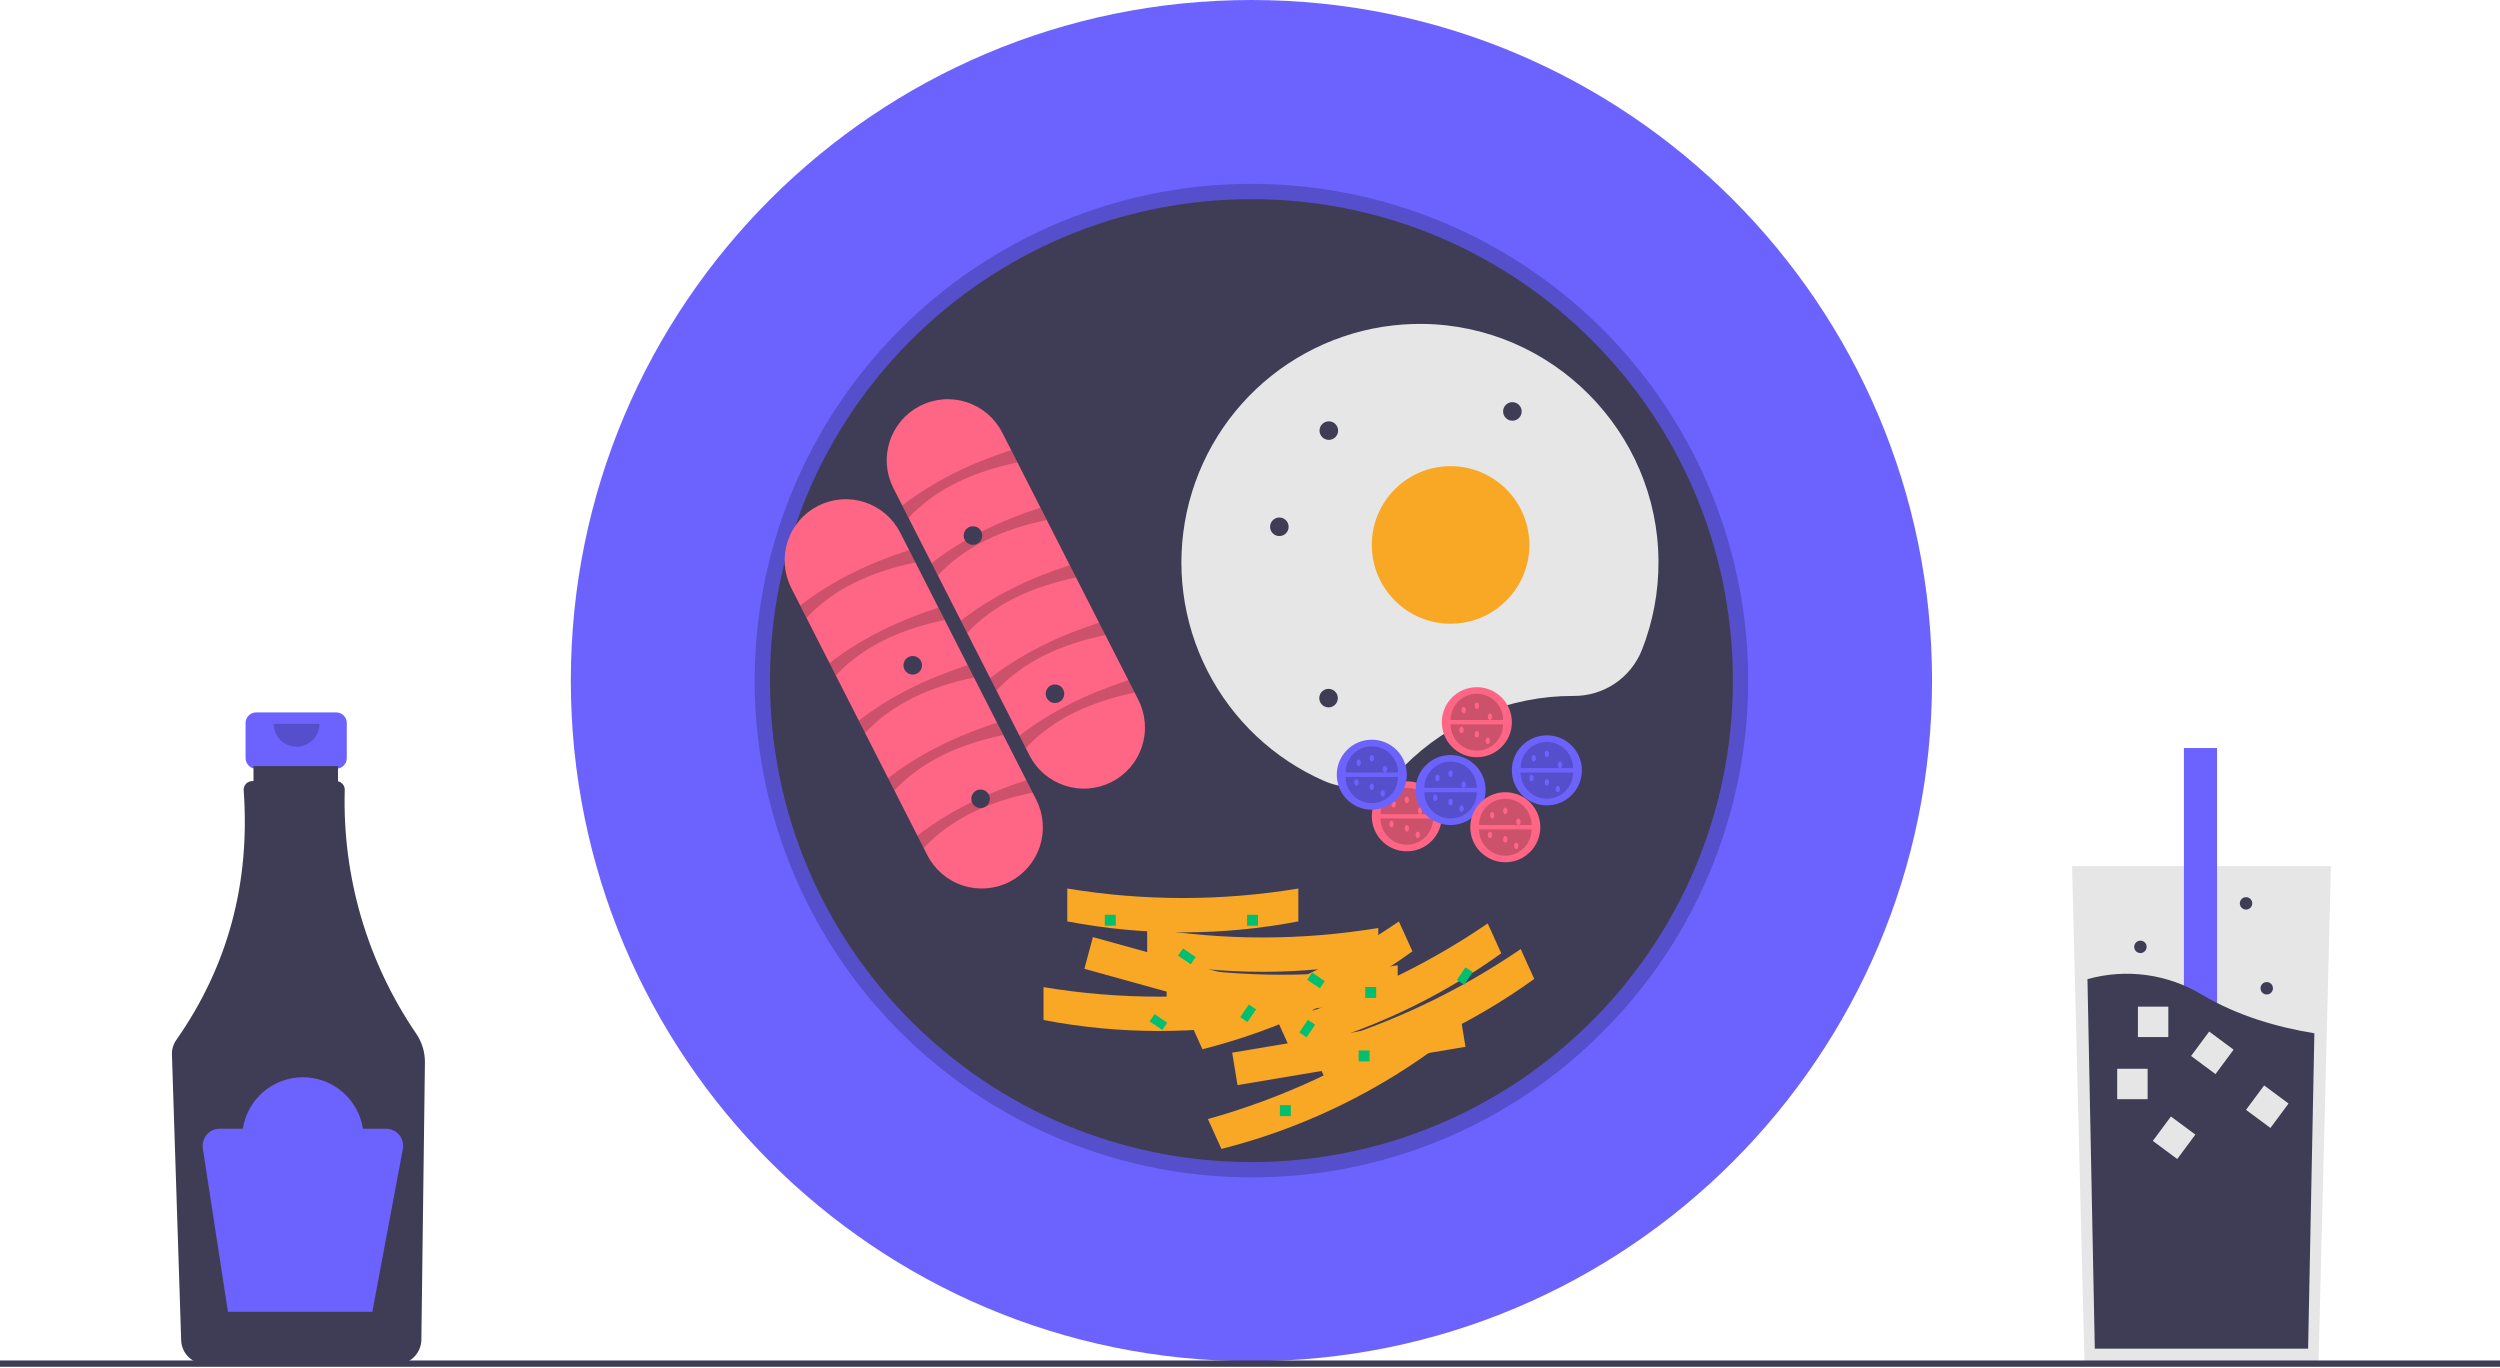 <svg width="888" height="486" viewBox="0 0 888 486" fill="none" xmlns="http://www.w3.org/2000/svg">
<g clip-path="url(#clip0_739_1056)">
<path d="M119.412 253.045H90.993C89.994 253.045 89.036 253.442 88.329 254.148C87.623 254.855 87.226 255.813 87.226 256.813V269.287C87.226 270.286 87.623 271.244 88.329 271.951C89.036 272.657 89.994 273.054 90.993 273.054H95.703V291.744H114.703V273.054H119.412C120.411 273.054 121.37 272.657 122.076 271.951C122.783 271.244 123.18 270.286 123.18 269.287V256.813C123.18 255.813 122.783 254.855 122.076 254.148C121.37 253.442 120.411 253.045 119.412 253.045Z" fill="#6C63FF"/>
<path d="M147.876 367.206C130.472 341.738 121.574 311.416 122.458 280.582C122.474 279.87 122.243 279.175 121.805 278.615C121.366 278.054 120.747 277.663 120.053 277.507V272.117H90.039V277.432H89.626C89.202 277.432 88.784 277.52 88.396 277.69C88.008 277.859 87.659 278.107 87.371 278.417C87.084 278.728 86.863 279.094 86.723 279.494C86.583 279.893 86.527 280.317 86.558 280.74C88.923 313.701 80.938 343.26 62.605 369.417C61.55 370.92 61.011 372.725 61.069 374.56L64.351 476.078C64.429 478.343 65.38 480.489 67.003 482.069C68.627 483.65 70.798 484.542 73.064 484.56H140.951C143.242 484.541 145.436 483.629 147.065 482.017C148.693 480.404 149.628 478.22 149.669 475.929L150.934 377.363C150.971 373.745 149.905 370.202 147.876 367.206Z" fill="#3F3D56"/>
<path opacity="0.2" d="M113.488 257.109C113.488 259.265 112.632 261.333 111.107 262.857C109.583 264.382 107.515 265.238 105.359 265.238C103.203 265.238 101.136 264.382 99.611 262.857C98.087 261.333 97.231 259.265 97.231 257.109" fill="black"/>
<path d="M137.13 400.927H128.909C128.125 395.834 125.543 391.191 121.632 387.836C117.72 384.481 112.738 382.637 107.585 382.637C102.432 382.637 97.449 384.481 93.538 387.836C89.627 391.191 87.045 395.834 86.26 400.927H78.039C77.165 400.927 76.3 401.116 75.506 401.482C74.711 401.847 74.004 402.38 73.435 403.044C72.865 403.707 72.446 404.487 72.206 405.328C71.966 406.169 71.91 407.052 72.043 407.916L80.973 465.958H132.247L143.093 408.112C143.257 407.236 143.226 406.334 143.003 405.471C142.779 404.608 142.368 403.805 141.798 403.119C141.229 402.433 140.516 401.881 139.709 401.502C138.902 401.124 138.021 400.927 137.13 400.927Z" fill="#6C63FF"/>
<path d="M827.952 307.634L825.98 386.448L823.538 484.181H740.414L737.552 369.675L736 307.634H827.952Z" fill="#E6E6E6"/>
<path d="M787.492 265.704H775.723V421.654H787.492V265.704Z" fill="#6C63FF"/>
<path d="M822.067 367.02L819.841 479.04H744.074L741.466 347.796C748.292 345.879 755.44 345.388 762.464 346.354C769.488 347.32 776.238 349.723 782.293 353.412C794.952 360.899 809.173 364.929 822.067 367.02Z" fill="#3F3D56"/>
<path d="M762.831 379.63H752.031V390.43H762.831V379.63Z" fill="#E6E6E6"/>
<path d="M770.187 357.562H759.387V368.362H770.187V357.562Z" fill="#E6E6E6"/>
<path d="M793.378 372.84L784.703 366.406L778.27 375.081L786.944 381.514L793.378 372.84Z" fill="#E6E6E6"/>
<path d="M812.89 391.975L804.216 385.542L797.782 394.216L806.457 400.65L812.89 391.975Z" fill="#E6E6E6"/>
<path d="M779.788 403.01L771.113 396.576L764.68 405.251L773.354 411.684L779.788 403.01Z" fill="#E6E6E6"/>
<path d="M805.147 353.242C806.366 353.242 807.354 352.254 807.354 351.035C807.354 349.816 806.366 348.828 805.147 348.828C803.928 348.828 802.94 349.816 802.94 351.035C802.94 352.254 803.928 353.242 805.147 353.242Z" fill="#3F3D56"/>
<path d="M760.275 338.53C761.494 338.53 762.482 337.542 762.482 336.323C762.482 335.104 761.494 334.116 760.275 334.116C759.056 334.116 758.068 335.104 758.068 336.323C758.068 337.542 759.056 338.53 760.275 338.53Z" fill="#3F3D56"/>
<path d="M797.792 323.082C799.011 323.082 799.999 322.094 799.999 320.875C799.999 319.656 799.011 318.668 797.792 318.668C796.573 318.668 795.585 319.656 795.585 320.875C795.585 322.094 796.573 323.082 797.792 323.082Z" fill="#3F3D56"/>
<path d="M444.508 483.508C578.025 483.508 686.262 375.271 686.262 241.754C686.262 108.237 578.025 0 444.508 0C310.991 0 202.754 108.237 202.754 241.754C202.754 375.271 310.991 483.508 444.508 483.508Z" fill="#6C63FF"/>
<path opacity="0.2" d="M444.508 418.211C403.684 418.211 364.123 404.055 332.566 378.157C301.008 352.258 279.408 316.219 271.443 276.179C263.479 236.139 269.645 194.577 288.889 158.574C308.133 122.57 339.266 94.353 376.983 78.731C414.699 63.108 456.666 61.047 495.732 72.897C534.798 84.748 568.546 109.778 591.227 143.722C613.907 177.666 624.117 218.424 620.115 259.051C616.114 299.678 598.149 337.661 569.282 366.528C552.935 382.965 533.489 395.996 512.072 404.868C490.654 413.739 467.69 418.274 444.508 418.211ZM444.508 76.18C353.21 76.18 278.934 150.456 278.934 241.754C278.934 333.052 353.21 407.328 444.508 407.328C535.805 407.328 610.082 333.052 610.082 241.754C610.082 150.456 535.805 76.18 444.508 76.18Z" fill="black"/>
<path d="M444.508 412.77C538.957 412.77 615.524 336.203 615.524 241.754C615.524 147.305 538.957 70.738 444.508 70.738C350.059 70.738 273.492 147.305 273.492 241.754C273.492 336.203 350.059 412.77 444.508 412.77Z" fill="#3F3D56"/>
<path d="M317.328 173.372C316.031 170.832 315.247 168.061 315.022 165.218C314.797 162.375 315.134 159.515 316.014 156.802C316.895 154.089 318.301 151.576 320.154 149.408C322.006 147.239 324.267 145.456 326.809 144.162C329.351 142.868 332.122 142.087 334.966 141.865C337.809 141.642 340.669 141.982 343.38 142.866C346.092 143.749 348.604 145.159 350.77 147.013C352.937 148.868 354.717 151.131 356.009 153.674L404.325 248.552C405.622 251.092 406.406 253.863 406.631 256.707C406.857 259.55 406.519 262.409 405.639 265.122C404.758 267.835 403.352 270.348 401.5 272.517C399.647 274.685 397.386 276.468 394.844 277.762C392.303 279.057 389.531 279.837 386.688 280.06C383.844 280.282 380.985 279.942 378.273 279.058C375.561 278.175 373.05 276.766 370.883 274.911C368.716 273.057 366.936 270.793 365.644 268.25L317.328 173.372Z" fill="#FF6584"/>
<path opacity="0.2" d="M322.716 183.955L320.486 179.576C331.615 170.928 344.684 164.569 359.168 159.877L361.397 164.256C345.722 167.521 332.386 173.562 322.716 183.955Z" fill="black"/>
<path opacity="0.2" d="M333.124 204.39L330.894 200.011C342.023 191.364 355.091 185.004 369.575 180.313L371.805 184.692C356.129 187.956 342.793 193.997 333.124 204.39Z" fill="black"/>
<path opacity="0.2" d="M343.53 224.825L341.3 220.446C352.429 211.799 365.498 205.439 379.981 200.748L382.211 205.127C366.536 208.391 353.199 214.432 343.53 224.825Z" fill="black"/>
<path opacity="0.2" d="M353.936 245.261L351.706 240.882C362.835 232.234 375.904 225.875 390.387 221.183L392.617 225.562C376.942 228.827 363.606 234.868 353.936 245.261Z" fill="black"/>
<path opacity="0.2" d="M364.343 265.696L362.113 261.317C373.242 252.669 386.311 246.31 400.794 241.619L403.024 245.998C387.349 249.262 374.013 255.303 364.343 265.696Z" fill="black"/>
<path d="M281.079 208.891C279.782 206.351 278.999 203.58 278.774 200.737C278.549 197.894 278.886 195.034 279.767 192.322C280.647 189.609 282.054 187.097 283.906 184.928C285.758 182.76 288.02 180.977 290.561 179.683C293.102 178.389 295.874 177.608 298.717 177.386C301.56 177.163 304.42 177.503 307.131 178.387C309.843 179.27 312.354 180.679 314.521 182.533C316.688 184.387 318.468 186.65 319.76 189.193L368.076 284.071C370.681 289.2 371.144 295.153 369.362 300.622C367.58 306.092 363.7 310.63 358.574 313.241C353.449 315.851 347.496 316.32 342.025 314.544C336.553 312.768 332.011 308.893 329.395 303.769L281.079 208.891Z" fill="#FF6584"/>
<path opacity="0.2" d="M286.468 219.473L284.238 215.094C295.367 206.447 308.436 200.087 322.919 195.396L325.149 199.775C309.474 203.04 296.138 209.08 286.468 219.473Z" fill="black"/>
<path opacity="0.2" d="M296.875 239.909L294.645 235.53C305.774 226.882 318.842 220.523 333.326 215.832L335.556 220.211C319.88 223.475 306.544 229.516 296.875 239.909Z" fill="black"/>
<path opacity="0.2" d="M307.282 260.344L305.052 255.965C316.181 247.318 329.25 240.958 343.733 236.267L345.963 240.646C330.288 243.91 316.951 249.951 307.282 260.344Z" fill="black"/>
<path opacity="0.2" d="M317.688 280.78L315.458 276.401C326.587 267.753 339.656 261.394 354.139 256.702L356.369 261.081C340.694 264.346 327.358 270.387 317.688 280.78Z" fill="black"/>
<path opacity="0.2" d="M328.094 301.215L325.864 296.836C336.993 288.189 350.062 281.829 364.545 277.138L366.775 281.517C351.1 284.781 337.764 290.822 328.094 301.215Z" fill="black"/>
<path d="M558.778 247.195L558.93 247.196C564.134 247.239 569.231 245.713 573.555 242.817C577.879 239.921 581.229 235.788 583.169 230.959C587.16 220.873 589.171 210.112 589.092 199.265C588.821 153.355 551.47 115.69 505.563 115.055C486.012 114.781 466.968 121.277 451.659 133.44C436.35 145.604 425.718 162.687 421.566 181.794C417.414 200.9 419.996 220.855 428.875 238.276C437.755 255.696 452.385 269.51 470.286 277.375C475.017 279.47 480.27 280.086 485.357 279.143C490.444 278.199 495.127 275.741 498.792 272.09C506.653 264.187 516.001 257.919 526.296 253.646C536.592 249.373 547.631 247.181 558.778 247.195Z" fill="#E6E6E6"/>
<path d="M515.246 221.543C530.701 221.543 543.23 209.014 543.23 193.559C543.23 178.103 530.701 165.574 515.246 165.574C499.791 165.574 487.262 178.103 487.262 193.559C487.262 209.014 499.791 221.543 515.246 221.543Z" fill="#F9A825"/>
<path d="M454.427 190.412C456.247 190.412 457.723 188.936 457.723 187.115C457.723 185.294 456.247 183.818 454.427 183.818C452.606 183.818 451.13 185.294 451.13 187.115C451.13 188.936 452.606 190.412 454.427 190.412Z" fill="#3F3D56"/>
<path d="M345.598 193.521C347.419 193.521 348.895 192.045 348.895 190.224C348.895 188.404 347.419 186.928 345.598 186.928C343.778 186.928 342.302 188.404 342.302 190.224C342.302 192.045 343.778 193.521 345.598 193.521Z" fill="#3F3D56"/>
<path d="M471.996 156.246C473.817 156.246 475.293 154.77 475.293 152.95C475.293 151.129 473.817 149.653 471.996 149.653C470.175 149.653 468.699 151.129 468.699 152.95C468.699 154.77 470.175 156.246 471.996 156.246Z" fill="#3F3D56"/>
<path d="M471.902 251.269C473.723 251.269 475.199 249.793 475.199 247.973C475.199 246.152 473.723 244.676 471.902 244.676C470.081 244.676 468.605 246.152 468.605 247.973C468.605 249.793 470.081 251.269 471.902 251.269Z" fill="#3F3D56"/>
<path d="M537.199 149.437C539.02 149.437 540.496 147.961 540.496 146.141C540.496 144.32 539.02 142.844 537.199 142.844C535.378 142.844 533.902 144.32 533.902 146.141C533.902 147.961 535.378 149.437 537.199 149.437Z" fill="#3F3D56"/>
<path d="M324.207 239.609C326.028 239.609 327.504 238.133 327.504 236.313C327.504 234.492 326.028 233.016 324.207 233.016C322.386 233.016 320.91 234.492 320.91 236.313C320.91 238.133 322.386 239.609 324.207 239.609Z" fill="#3F3D56"/>
<path d="M348.305 287.027C350.125 287.027 351.601 285.551 351.601 283.731C351.601 281.91 350.125 280.434 348.305 280.434C346.484 280.434 345.008 281.91 345.008 283.731C345.008 285.551 346.484 287.027 348.305 287.027Z" fill="#3F3D56"/>
<path d="M499.699 302.387C506.568 302.387 512.137 296.818 512.137 289.949C512.137 283.08 506.568 277.512 499.699 277.512C492.83 277.512 487.262 283.08 487.262 289.949C487.262 296.818 492.83 302.387 499.699 302.387Z" fill="#FF6584"/>
<path opacity="0.2" d="M509.027 290.727C509.027 293.201 508.045 295.573 506.295 297.323C504.546 299.072 502.173 300.055 499.699 300.055C497.225 300.055 494.853 299.072 493.103 297.323C491.354 295.573 490.371 293.201 490.371 290.727" fill="black"/>
<path opacity="0.2" d="M490.371 289.172C490.371 286.698 491.354 284.325 493.103 282.576C494.853 280.827 497.225 279.844 499.699 279.844C502.173 279.844 504.546 280.827 506.295 282.576C508.045 284.325 509.027 286.698 509.027 289.172" fill="black"/>
<path d="M495.035 286.84C495.464 286.84 495.812 286.318 495.812 285.674C495.812 285.03 495.464 284.508 495.035 284.508C494.606 284.508 494.258 285.03 494.258 285.674C494.258 286.318 494.606 286.84 495.035 286.84Z" fill="#FF6584"/>
<path d="M499.699 285.285C500.129 285.285 500.477 284.763 500.477 284.119C500.477 283.475 500.129 282.953 499.699 282.953C499.27 282.953 498.922 283.475 498.922 284.119C498.922 284.763 499.27 285.285 499.699 285.285Z" fill="#FF6584"/>
<path d="M499.699 295.391C500.129 295.391 500.477 294.869 500.477 294.225C500.477 293.581 500.129 293.059 499.699 293.059C499.27 293.059 498.922 293.581 498.922 294.225C498.922 294.869 499.27 295.391 499.699 295.391Z" fill="#FF6584"/>
<path d="M504.363 289.172C504.793 289.172 505.141 288.65 505.141 288.006C505.141 287.362 504.793 286.84 504.363 286.84C503.934 286.84 503.586 287.362 503.586 288.006C503.586 288.65 503.934 289.172 504.363 289.172Z" fill="#FF6584"/>
<path d="M503.586 297.723C504.015 297.723 504.363 297.201 504.363 296.557C504.363 295.913 504.015 295.391 503.586 295.391C503.157 295.391 502.809 295.913 502.809 296.557C502.809 297.201 503.157 297.723 503.586 297.723Z" fill="#FF6584"/>
<path d="M494.258 293.836C494.687 293.836 495.035 293.314 495.035 292.67C495.035 292.026 494.687 291.504 494.258 291.504C493.828 291.504 493.48 292.026 493.48 292.67C493.48 293.314 493.828 293.836 494.258 293.836Z" fill="#FF6584"/>
<path d="M524.574 268.961C531.443 268.961 537.012 263.392 537.012 256.523C537.012 249.654 531.443 244.086 524.574 244.086C517.705 244.086 512.137 249.654 512.137 256.523C512.137 263.392 517.705 268.961 524.574 268.961Z" fill="#FF6584"/>
<path opacity="0.2" d="M533.902 257.301C533.902 259.775 532.92 262.147 531.17 263.897C529.421 265.646 527.048 266.629 524.574 266.629C522.1 266.629 519.728 265.646 517.978 263.897C516.229 262.147 515.246 259.775 515.246 257.301" fill="black"/>
<path opacity="0.2" d="M515.246 255.746C515.246 253.272 516.229 250.899 517.978 249.15C519.728 247.401 522.1 246.418 524.574 246.418C527.048 246.418 529.421 247.401 531.17 249.15C532.92 250.899 533.902 253.272 533.902 255.746" fill="black"/>
<path d="M519.91 253.414C520.339 253.414 520.688 252.892 520.688 252.248C520.688 251.604 520.339 251.082 519.91 251.082C519.481 251.082 519.133 251.604 519.133 252.248C519.133 252.892 519.481 253.414 519.91 253.414Z" fill="#FF6584"/>
<path d="M524.574 251.859C525.004 251.859 525.352 251.337 525.352 250.693C525.352 250.049 525.004 249.527 524.574 249.527C524.145 249.527 523.797 250.049 523.797 250.693C523.797 251.337 524.145 251.859 524.574 251.859Z" fill="#FF6584"/>
<path d="M524.574 261.965C525.004 261.965 525.352 261.443 525.352 260.799C525.352 260.155 525.004 259.633 524.574 259.633C524.145 259.633 523.797 260.155 523.797 260.799C523.797 261.443 524.145 261.965 524.574 261.965Z" fill="#FF6584"/>
<path d="M529.238 255.746C529.668 255.746 530.016 255.224 530.016 254.58C530.016 253.936 529.668 253.414 529.238 253.414C528.809 253.414 528.461 253.936 528.461 254.58C528.461 255.224 528.809 255.746 529.238 255.746Z" fill="#FF6584"/>
<path d="M528.461 264.297C528.89 264.297 529.238 263.775 529.238 263.131C529.238 262.487 528.89 261.965 528.461 261.965C528.032 261.965 527.684 262.487 527.684 263.131C527.684 263.775 528.032 264.297 528.461 264.297Z" fill="#FF6584"/>
<path d="M519.133 260.41C519.562 260.41 519.91 259.888 519.91 259.244C519.91 258.6 519.562 258.078 519.133 258.078C518.703 258.078 518.355 258.6 518.355 259.244C518.355 259.888 518.703 260.41 519.133 260.41Z" fill="#FF6584"/>
<path d="M549.449 286.063C556.318 286.063 561.887 280.494 561.887 273.625C561.887 266.756 556.318 261.188 549.449 261.188C542.58 261.188 537.012 266.756 537.012 273.625C537.012 280.494 542.58 286.063 549.449 286.063Z" fill="#6C63FF"/>
<path opacity="0.2" d="M558.777 274.402C558.777 276.876 557.795 279.249 556.045 280.998C554.296 282.748 551.923 283.73 549.449 283.73C546.975 283.73 544.603 282.748 542.853 280.998C541.104 279.249 540.121 276.876 540.121 274.402" fill="black"/>
<path opacity="0.2" d="M540.121 272.848C540.121 270.374 541.104 268.001 542.853 266.252C544.603 264.502 546.975 263.52 549.449 263.52C551.923 263.52 554.296 264.502 556.045 266.252C557.795 268.001 558.777 270.374 558.777 272.848" fill="black"/>
<path d="M544.785 270.516C545.214 270.516 545.562 269.994 545.562 269.35C545.562 268.706 545.214 268.184 544.785 268.184C544.356 268.184 544.008 268.706 544.008 269.35C544.008 269.994 544.356 270.516 544.785 270.516Z" fill="#6C63FF"/>
<path d="M549.449 268.961C549.879 268.961 550.227 268.439 550.227 267.795C550.227 267.151 549.879 266.629 549.449 266.629C549.02 266.629 548.672 267.151 548.672 267.795C548.672 268.439 549.02 268.961 549.449 268.961Z" fill="#6C63FF"/>
<path d="M549.449 279.066C549.879 279.066 550.227 278.544 550.227 277.9C550.227 277.256 549.879 276.734 549.449 276.734C549.02 276.734 548.672 277.256 548.672 277.9C548.672 278.544 549.02 279.066 549.449 279.066Z" fill="#6C63FF"/>
<path d="M554.113 272.848C554.543 272.848 554.891 272.326 554.891 271.682C554.891 271.038 554.543 270.516 554.113 270.516C553.684 270.516 553.336 271.038 553.336 271.682C553.336 272.326 553.684 272.848 554.113 272.848Z" fill="#6C63FF"/>
<path d="M553.336 281.398C553.765 281.398 554.113 280.876 554.113 280.232C554.113 279.588 553.765 279.066 553.336 279.066C552.907 279.066 552.559 279.588 552.559 280.232C552.559 280.876 552.907 281.398 553.336 281.398Z" fill="#6C63FF"/>
<path d="M544.008 277.512C544.437 277.512 544.785 276.99 544.785 276.346C544.785 275.702 544.437 275.18 544.008 275.18C543.578 275.18 543.23 275.702 543.23 276.346C543.23 276.99 543.578 277.512 544.008 277.512Z" fill="#6C63FF"/>
<path d="M487.262 287.617C494.131 287.617 499.699 282.049 499.699 275.18C499.699 268.311 494.131 262.742 487.262 262.742C480.393 262.742 474.824 268.311 474.824 275.18C474.824 282.049 480.393 287.617 487.262 287.617Z" fill="#6C63FF"/>
<path opacity="0.2" d="M496.59 275.957C496.59 278.431 495.607 280.804 493.858 282.553C492.108 284.302 489.736 285.285 487.262 285.285C484.788 285.285 482.415 284.302 480.666 282.553C478.916 280.804 477.934 278.431 477.934 275.957" fill="black"/>
<path opacity="0.2" d="M477.934 274.403C477.934 271.929 478.916 269.556 480.666 267.807C482.415 266.057 484.788 265.074 487.262 265.074C489.736 265.074 492.108 266.057 493.858 267.807C495.607 269.556 496.59 271.929 496.59 274.403" fill="black"/>
<path d="M482.598 272.07C483.027 272.07 483.375 271.548 483.375 270.904C483.375 270.26 483.027 269.738 482.598 269.738C482.168 269.738 481.82 270.26 481.82 270.904C481.82 271.548 482.168 272.07 482.598 272.07Z" fill="#6C63FF"/>
<path d="M487.262 270.516C487.691 270.516 488.039 269.994 488.039 269.35C488.039 268.706 487.691 268.184 487.262 268.184C486.832 268.184 486.484 268.706 486.484 269.35C486.484 269.994 486.832 270.516 487.262 270.516Z" fill="#6C63FF"/>
<path d="M487.262 280.621C487.691 280.621 488.039 280.099 488.039 279.455C488.039 278.811 487.691 278.289 487.262 278.289C486.832 278.289 486.484 278.811 486.484 279.455C486.484 280.099 486.832 280.621 487.262 280.621Z" fill="#6C63FF"/>
<path d="M491.926 274.402C492.355 274.402 492.703 273.88 492.703 273.236C492.703 272.592 492.355 272.07 491.926 272.07C491.496 272.07 491.148 272.592 491.148 273.236C491.148 273.88 491.496 274.402 491.926 274.402Z" fill="#6C63FF"/>
<path d="M491.148 282.953C491.578 282.953 491.926 282.431 491.926 281.787C491.926 281.143 491.578 280.621 491.148 280.621C490.719 280.621 490.371 281.143 490.371 281.787C490.371 282.431 490.719 282.953 491.148 282.953Z" fill="#6C63FF"/>
<path d="M481.82 279.066C482.25 279.066 482.598 278.544 482.598 277.9C482.598 277.256 482.25 276.734 481.82 276.734C481.391 276.734 481.043 277.256 481.043 277.9C481.043 278.544 481.391 279.066 481.82 279.066Z" fill="#6C63FF"/>
<path d="M515.246 293.059C522.115 293.059 527.684 287.49 527.684 280.621C527.684 273.752 522.115 268.184 515.246 268.184C508.377 268.184 502.809 273.752 502.809 280.621C502.809 287.49 508.377 293.059 515.246 293.059Z" fill="#6C63FF"/>
<path opacity="0.2" d="M524.574 281.398C524.574 282.623 524.333 283.836 523.864 284.968C523.395 286.1 522.708 287.128 521.842 287.994C520.976 288.861 519.948 289.548 518.816 290.016C517.684 290.485 516.471 290.727 515.246 290.727C514.021 290.727 512.808 290.485 511.676 290.016C510.545 289.548 509.516 288.861 508.65 287.994C507.784 287.128 507.097 286.1 506.628 284.968C506.159 283.836 505.918 282.623 505.918 281.398" fill="black"/>
<path opacity="0.2" d="M505.918 279.844C505.918 278.619 506.159 277.406 506.628 276.274C507.097 275.142 507.784 274.114 508.65 273.248C509.516 272.382 510.545 271.694 511.676 271.226C512.808 270.757 514.021 270.516 515.246 270.516C516.471 270.516 517.684 270.757 518.816 271.226C519.948 271.694 520.976 272.382 521.842 273.248C522.708 274.114 523.395 275.142 523.864 276.274C524.333 277.406 524.574 278.619 524.574 279.844" fill="black"/>
<path d="M510.582 277.512C511.011 277.512 511.359 276.99 511.359 276.346C511.359 275.702 511.011 275.18 510.582 275.18C510.153 275.18 509.805 275.702 509.805 276.346C509.805 276.99 510.153 277.512 510.582 277.512Z" fill="#6C63FF"/>
<path d="M515.246 275.957C515.675 275.957 516.023 275.435 516.023 274.791C516.023 274.147 515.675 273.625 515.246 273.625C514.817 273.625 514.469 274.147 514.469 274.791C514.469 275.435 514.817 275.957 515.246 275.957Z" fill="#6C63FF"/>
<path d="M515.246 286.063C515.675 286.063 516.023 285.54 516.023 284.896C516.023 284.253 515.675 283.73 515.246 283.73C514.817 283.73 514.469 284.253 514.469 284.896C514.469 285.54 514.817 286.063 515.246 286.063Z" fill="#6C63FF"/>
<path d="M519.91 279.844C520.339 279.844 520.688 279.322 520.688 278.678C520.688 278.034 520.339 277.512 519.91 277.512C519.481 277.512 519.133 278.034 519.133 278.678C519.133 279.322 519.481 279.844 519.91 279.844Z" fill="#6C63FF"/>
<path d="M519.133 288.395C519.562 288.395 519.91 287.872 519.91 287.229C519.91 286.585 519.562 286.062 519.133 286.062C518.703 286.062 518.355 286.585 518.355 287.229C518.355 287.872 518.703 288.395 519.133 288.395Z" fill="#6C63FF"/>
<path d="M509.805 284.508C510.234 284.508 510.582 283.986 510.582 283.342C510.582 282.698 510.234 282.176 509.805 282.176C509.375 282.176 509.027 282.698 509.027 283.342C509.027 283.986 509.375 284.508 509.805 284.508Z" fill="#6C63FF"/>
<path d="M534.68 306.273C541.549 306.273 547.117 300.705 547.117 293.836C547.117 286.967 541.549 281.398 534.68 281.398C527.811 281.398 522.242 286.967 522.242 293.836C522.242 300.705 527.811 306.273 534.68 306.273Z" fill="#FF6584"/>
<path opacity="0.2" d="M544.008 294.613C544.008 297.087 543.025 299.46 541.276 301.209C539.526 302.959 537.154 303.941 534.68 303.941C532.206 303.941 529.833 302.959 528.084 301.209C526.334 299.46 525.352 297.087 525.352 294.613" fill="black"/>
<path opacity="0.2" d="M525.352 293.059C525.352 290.585 526.334 288.212 528.084 286.463C529.833 284.713 532.206 283.73 534.68 283.73C537.154 283.73 539.526 284.713 541.276 286.463C543.025 288.212 544.008 290.585 544.008 293.059" fill="black"/>
<path d="M530.016 290.727C530.445 290.727 530.793 290.205 530.793 289.561C530.793 288.917 530.445 288.395 530.016 288.395C529.586 288.395 529.238 288.917 529.238 289.561C529.238 290.205 529.586 290.727 530.016 290.727Z" fill="#FF6584"/>
<path d="M534.68 289.172C535.109 289.172 535.457 288.65 535.457 288.006C535.457 287.362 535.109 286.84 534.68 286.84C534.25 286.84 533.902 287.362 533.902 288.006C533.902 288.65 534.25 289.172 534.68 289.172Z" fill="#FF6584"/>
<path d="M534.68 299.277C535.109 299.277 535.457 298.755 535.457 298.111C535.457 297.467 535.109 296.945 534.68 296.945C534.25 296.945 533.902 297.467 533.902 298.111C533.902 298.755 534.25 299.277 534.68 299.277Z" fill="#FF6584"/>
<path d="M539.344 293.059C539.773 293.059 540.121 292.537 540.121 291.893C540.121 291.249 539.773 290.727 539.344 290.727C538.914 290.727 538.566 291.249 538.566 291.893C538.566 292.537 538.914 293.059 539.344 293.059Z" fill="#FF6584"/>
<path d="M538.566 301.609C538.996 301.609 539.344 301.087 539.344 300.443C539.344 299.799 538.996 299.277 538.566 299.277C538.137 299.277 537.789 299.799 537.789 300.443C537.789 301.087 538.137 301.609 538.566 301.609Z" fill="#FF6584"/>
<path d="M529.238 297.723C529.668 297.723 530.016 297.201 530.016 296.557C530.016 295.913 529.668 295.391 529.238 295.391C528.809 295.391 528.461 295.913 528.461 296.557C528.461 297.201 528.809 297.723 529.238 297.723Z" fill="#FF6584"/>
<path d="M374.734 249.715C376.555 249.715 378.031 248.239 378.031 246.418C378.031 244.597 376.555 243.121 374.734 243.121C372.913 243.121 371.438 244.597 371.438 246.418C371.438 248.239 372.913 249.715 374.734 249.715Z" fill="#3F3D56"/>
<path d="M464.345 366.08L385.17 344.123L388.203 332.857L467.378 354.815L464.345 366.08Z" fill="#F9A825"/>
<path d="M452.738 362.315C425.625 367.505 397.773 367.505 370.66 362.315V350.637C397.834 355.14 425.564 355.14 452.738 350.637V362.315Z" fill="#F9A825"/>
<path d="M461.176 327.28C434.063 332.47 406.212 332.47 379.099 327.28V315.602C406.273 320.105 434.002 320.105 461.176 315.602V327.28Z" fill="#F9A825"/>
<path d="M489.558 341.294C462.445 346.484 434.594 346.484 407.48 341.294V329.616C434.654 334.119 462.384 334.119 489.558 329.616V341.294Z" fill="#F9A825"/>
<path d="M496.461 354.529C469.348 359.72 441.497 359.72 414.384 354.529V342.851C441.558 347.355 469.288 347.355 496.461 342.851V354.529Z" fill="#F9A825"/>
<path d="M520.531 371.824L439.554 385.426L437.676 373.904L518.652 360.302L520.531 371.824Z" fill="#F9A825"/>
<path d="M508.435 373.321C485.985 389.505 460.682 401.306 433.855 408.106L429.051 397.494C455.643 390.048 480.836 378.298 503.631 362.71L508.435 373.321Z" fill="#F9A825"/>
<path d="M501.688 337.911C479.238 354.094 453.935 365.895 427.108 372.695L422.304 362.084C448.896 354.638 474.089 342.887 496.884 327.299L501.688 337.911Z" fill="#F9A825"/>
<path d="M533.243 338.616C510.792 354.8 485.49 366.601 458.663 373.401L453.858 362.789C480.45 355.343 505.644 343.593 528.438 328.005L533.243 338.616Z" fill="#F9A825"/>
<path d="M544.962 347.717C522.511 363.9 497.208 375.701 470.382 382.501L465.577 371.89C492.169 364.444 517.362 352.693 540.157 337.105L544.962 347.717Z" fill="#F9A825"/>
<path d="M446.84 324.93H442.953V328.816H446.84V324.93Z" fill="#00BF71"/>
<path d="M458.5 392.559H454.613V396.445H458.5V392.559Z" fill="#00BF71"/>
<path d="M396.312 324.93H392.426V328.816H396.312V324.93Z" fill="#00BF71"/>
<path d="M486.484 373.125H482.598V377.012H486.484V373.125Z" fill="#00BF71"/>
<path d="M488.816 350.582H484.93V354.469H488.816V350.582Z" fill="#00BF71"/>
<path d="M424.701 339.94L420.198 336.885L418.453 339.458L422.955 342.513L424.701 339.94Z" fill="#00BF71"/>
<path d="M470.564 348.491L466.062 345.436L464.316 348.009L468.819 351.064L470.564 348.491Z" fill="#00BF71"/>
<path d="M414.596 363.261L410.093 360.206L408.347 362.779L412.85 365.834L414.596 363.261Z" fill="#00BF71"/>
<path d="M443.101 363.035L446.156 358.532L443.583 356.786L440.528 361.289L443.101 363.035Z" fill="#00BF71"/>
<path d="M464.089 368.476L467.145 363.973L464.571 362.227L461.516 366.73L464.089 368.476Z" fill="#00BF71"/>
<path d="M520.063 349.819L523.118 345.316L520.545 343.57L517.49 348.073L520.063 349.819Z" fill="#00BF71"/>
<path d="M888 483.248H0V485.489H888V483.248Z" fill="#3F3D56"/>
</g>
<defs>
<clipPath id="clip0_739_1056">
<rect width="888" height="485.489" fill="white"/>
</clipPath>
</defs>
</svg>

